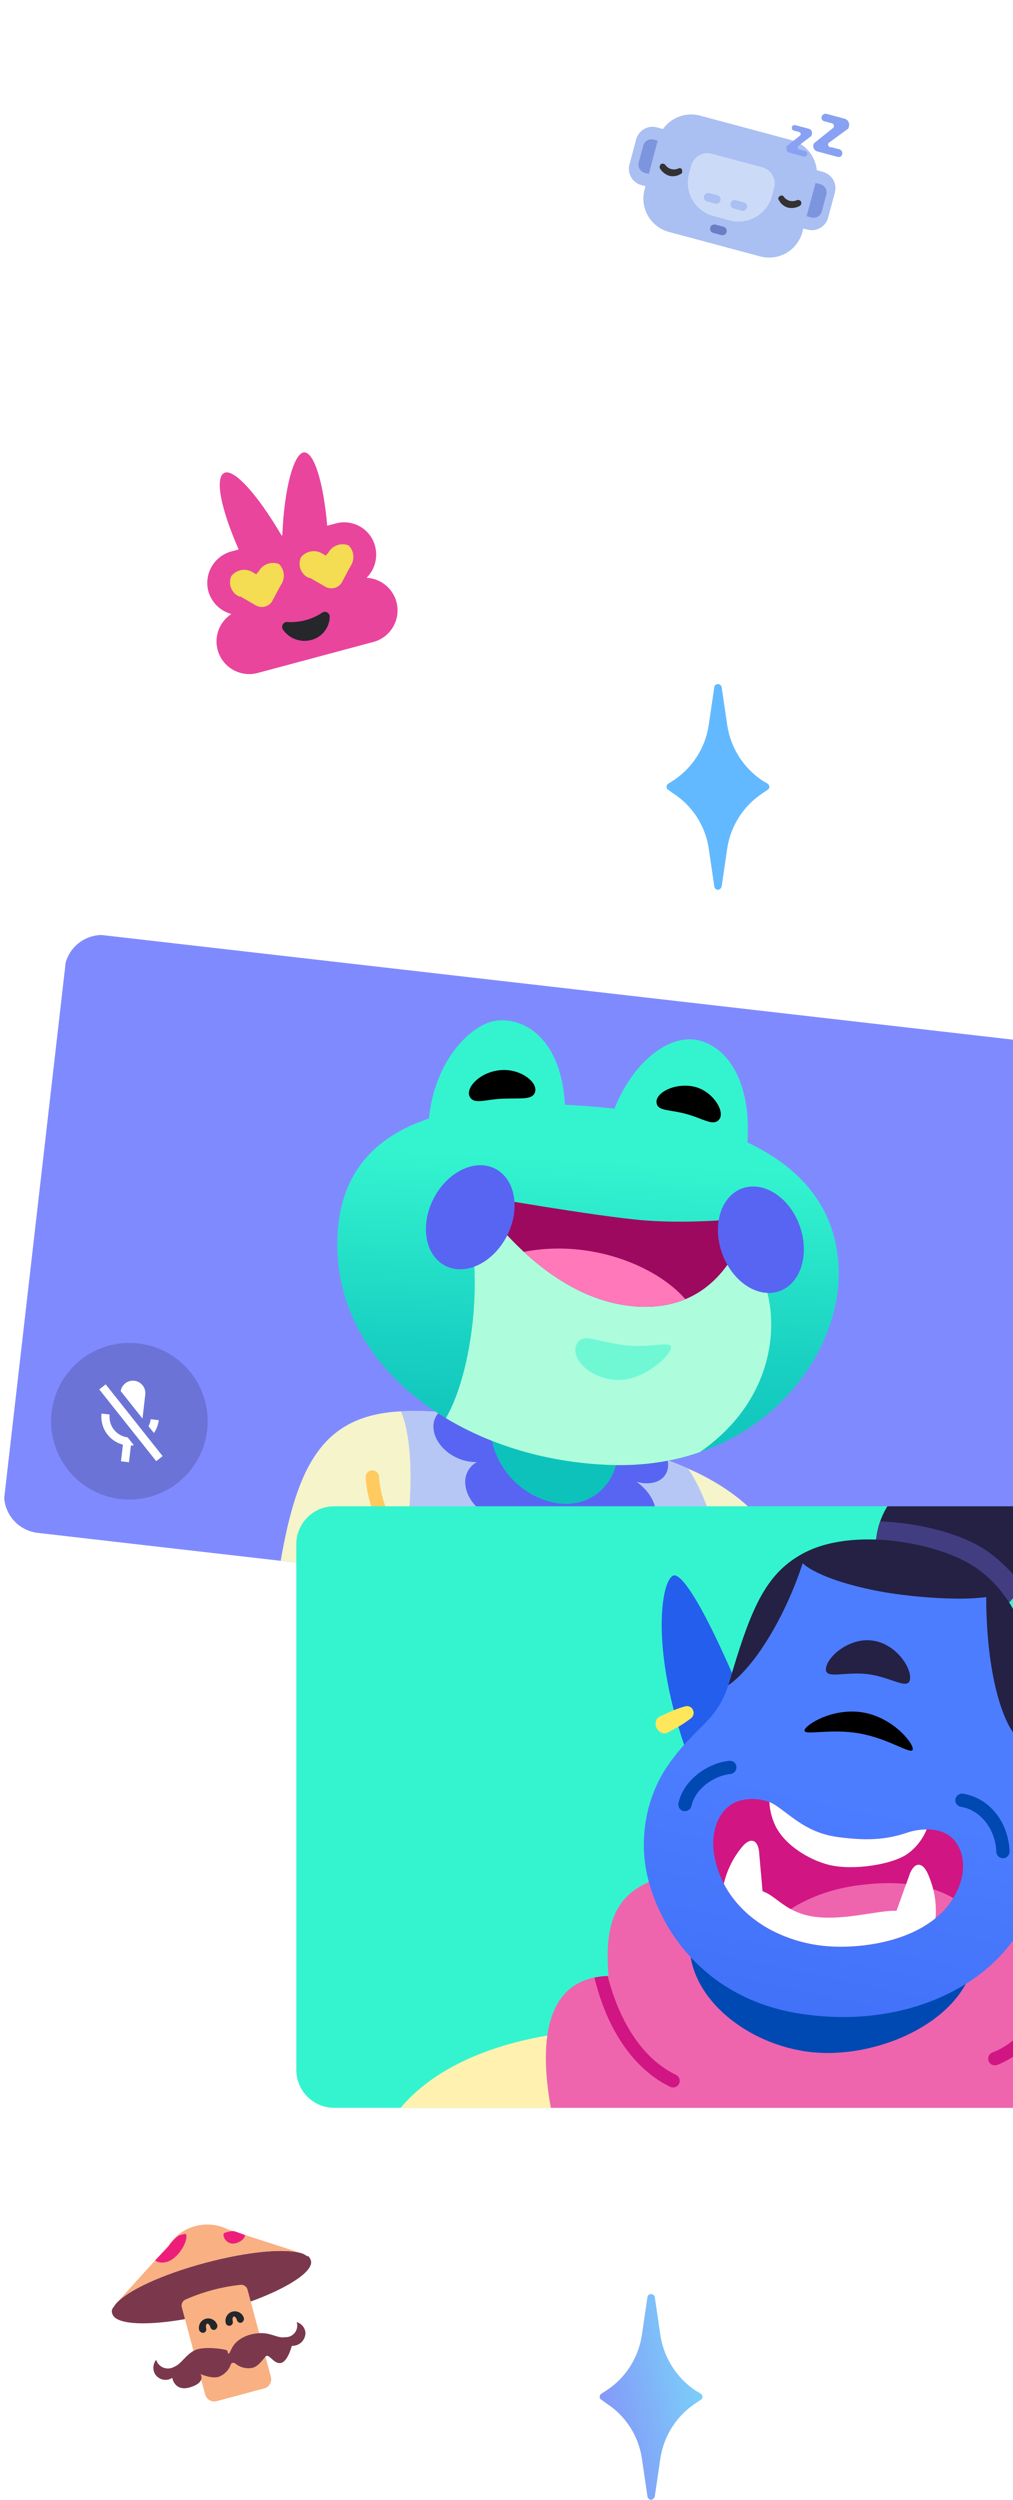 <svg width="197" height="486" viewBox="0 0 197 486" fill="none" xmlns="http://www.w3.org/2000/svg">
<g clip-path="url(#clip0_1280_113791)">
<g clip-path="url(#clip1_1280_113791)" filter="url(#filter0_d_1280_113791)">
<path d="M12.532 181.472L0.844 282.999C0.62 284.943 1.178 286.897 2.395 288.43C3.611 289.963 5.387 290.95 7.331 291.174L199.918 313.345C201.862 313.569 203.816 313.011 205.349 311.795C206.882 310.578 207.869 308.802 208.093 306.858L219.781 205.331C220.005 203.387 219.447 201.433 218.231 199.9C217.014 198.367 215.238 197.38 213.294 197.156L20.707 174.985C18.763 174.761 16.809 175.319 15.276 176.535C13.743 177.752 12.756 179.528 12.532 181.472Z" fill="#808AFF"/>
<path d="M54.584 296.614L158.312 308.555C152.939 291.846 146.268 284.804 135.818 279.585L133.823 278.673C132.624 278.141 131.296 277.594 129.835 277.059C126.839 275.953 123.37 274.845 119.608 273.781L116.196 272.864L116.17 272.861C106.435 270.323 95.23 268.245 85.481 267.648C83.552 267.531 81.695 267.474 79.909 267.479L77.959 267.543C62.884 268.301 57.846 277.854 54.584 296.614Z" fill="#F5F4CB"/>
<path d="M137.19 302.554C138.572 302.407 139.863 301.797 140.854 300.823C141.742 299.954 142.377 298.767 142.835 297.297C143.3 295.657 143.505 293.953 143.443 292.249C143.428 292.08 143.447 291.909 143.498 291.748C143.55 291.586 143.633 291.437 143.744 291.308C143.854 291.178 143.988 291.073 144.14 290.996C144.291 290.92 144.457 290.874 144.626 290.862C144.966 290.84 145.301 290.951 145.56 291.172C145.819 291.393 145.981 291.707 146.012 292.046C146.258 295.382 145.4 301.241 141.133 303.874C140.033 304.54 138.803 304.962 137.525 305.112L137.209 305.128C136.922 305.092 136.655 304.962 136.451 304.758C136.246 304.554 136.115 304.287 136.078 304.001C136.055 303.832 136.065 303.661 136.108 303.497C136.151 303.333 136.227 303.179 136.33 303.044C136.434 302.909 136.563 302.796 136.711 302.712C136.858 302.628 137.021 302.574 137.19 302.554ZM72.359 279.025C72.53 279.019 72.701 279.047 72.862 279.106C73.023 279.166 73.17 279.257 73.296 279.374C73.421 279.491 73.522 279.631 73.593 279.787C73.665 279.944 73.704 280.112 73.71 280.284C73.701 280.361 73.97 287.375 78.957 292.621C79.944 293.654 81.057 294.558 82.27 295.312C82.519 295.471 82.708 295.709 82.804 295.989C82.9 296.268 82.898 296.572 82.799 296.851C82.7 297.129 82.509 297.366 82.258 297.521C82.007 297.677 81.71 297.743 81.416 297.708C81.229 297.68 81.049 297.615 80.887 297.516C80.04 296.994 79.239 296.401 78.493 295.744C71.467 289.738 71.134 280.774 71.104 280.351C71.098 280.01 71.226 279.68 71.461 279.432C71.695 279.184 72.018 279.038 72.359 279.025Z" fill="#FFCA5F"/>
<path d="M78.493 295.744C78.304 296.929 78.089 298.112 77.848 299.292L141.24 306.59C141.209 305.72 141.181 304.824 141.133 303.874C141.085 302.923 140.971 301.86 140.854 300.823C140.062 293.566 137.937 284.895 133.823 278.673C132.624 278.141 131.296 277.594 129.835 277.059C126.839 275.952 123.37 274.844 119.608 273.781L116.196 272.864L116.17 272.861C106.435 270.322 95.229 268.245 85.481 267.648C83.552 267.53 81.695 267.474 79.909 267.479L77.959 267.543C80.043 272.245 80.428 281.897 78.957 292.621C78.838 293.657 78.664 294.713 78.493 295.744Z" fill="#B6C7F5"/>
<path d="M84.302 270.819C84.497 273.913 87.725 276.883 91.504 277.344C91.911 277.392 92.321 277.413 92.731 277.407C91.966 277.829 91.344 278.469 90.946 279.246C90.548 280.024 90.391 280.902 90.496 281.77C90.811 285.192 94.251 288.371 98.137 288.818C100.472 289.06 102.373 288.282 103.403 286.852C103.329 287.366 103.331 287.888 103.409 288.401C103.893 291.948 107.506 295.225 111.369 295.644C115.232 296.062 117.736 293.463 117.038 289.944C116.937 289.487 116.795 289.041 116.615 288.609C118.143 290.15 120.192 291.278 122.291 291.52C125.972 291.917 128.248 289.476 127.398 286.149C126.933 284.258 125.537 282.47 123.788 281.245C124.176 281.351 124.57 281.431 124.968 281.486C128.307 281.896 130.4 279.906 129.835 277.059C126.839 275.952 123.37 274.844 119.608 273.781L116.196 272.863L116.17 272.86C106.435 270.322 95.229 268.245 85.481 267.647C85.059 268.054 84.735 268.55 84.531 269.099C84.327 269.648 84.249 270.236 84.302 270.819Z" fill="#5865F2"/>
<path d="M95.474 272.053C96.321 279.054 102.208 284.693 108.788 285.45C116.949 286.39 121.42 278.557 119.608 273.781L116.196 272.863L116.17 272.86L95.474 272.053Z" fill="#0EC2BC"/>
<path d="M65.708 232.139C63.616 257.833 88.768 276.715 118.183 277.949C147.598 279.182 163.909 256.753 163.087 239.491C162.055 217.9 139.332 209.615 111.402 208.027C85.167 206.529 67.305 212.794 65.708 232.139Z" fill="url(#paint0_linear_1280_113791)"/>
<path d="M83.307 212.195L109.937 210.037C109.884 195.672 102.421 190.955 96.653 191.577C91.39 192.152 83.836 200.076 83.307 212.195Z" fill="#34F4CF"/>
<path d="M118.83 210.536L145.319 215.528C146.231 203.952 141.736 196.714 135.72 195.392C129.703 194.069 122.147 200.418 118.83 210.536Z" fill="#34F4CF"/>
<path d="M86.706 268.865C95.592 274.219 106.556 277.476 118.183 277.949C124.843 278.243 130.831 277.305 136.108 275.471C153.538 263.382 151.627 244.183 146.042 237.975L122.627 238.666L91.073 230.702C94.055 243.33 91.371 260.95 86.706 268.865Z" fill="#ADFDDC"/>
<path opacity="0.5" d="M112.368 254.127C110.666 256.372 113.56 260.643 119.118 261.388C124.676 262.133 130.298 256.847 130.509 255.244C130.72 253.641 126.581 255.396 121.026 254.625C115.471 253.854 113.668 252.413 112.368 254.127Z" fill="#34F4CF"/>
<path d="M134.892 204.405C138.558 205.168 141.033 209.207 139.912 210.732C138.792 212.256 136.8 210.636 133.414 209.721C130.028 208.806 127.748 209.226 127.669 207.406C127.59 205.586 131.2 203.639 134.892 204.405Z" fill="black"/>
<path d="M97.62 201.19C93.447 201.419 90.537 204.575 91.311 206.291C92.084 208.008 94.367 206.879 97.872 206.758C101.377 206.636 103.486 207.01 104.019 205.576C104.738 203.663 101.396 200.995 97.62 201.19Z" fill="black"/>
<path d="M92.559 225.545C95.208 229.572 98.335 233.263 101.872 236.539C107.258 241.516 114.694 246.467 123.489 247.139C127.364 247.454 130.609 246.856 133.283 245.746C143.318 241.573 145.492 229.985 145.492 229.985C145.492 229.985 134.751 231.163 125.412 230.429C116.073 229.695 92.559 225.545 92.559 225.545Z" fill="#9E0960"/>
<path d="M101.872 236.539C107.258 241.517 114.694 246.468 123.489 247.139C127.364 247.454 130.609 246.856 133.283 245.747C127.701 239.277 114.815 234.013 101.872 236.539Z" fill="#FF78B9"/>
<path d="M86.647 239.275C90.619 241.255 95.963 238.615 98.613 233.381C101.263 228.148 100.2 222.329 96.254 220.353C92.308 218.376 86.938 221.013 84.288 226.246C81.638 231.48 82.701 237.298 86.647 239.275ZM144.429 224.166C148.636 222.734 153.611 226.037 155.548 231.562C157.484 237.088 155.702 242.762 151.521 244.197C147.339 245.632 142.367 242.303 140.405 236.775C138.443 231.247 140.248 225.601 144.429 224.166Z" fill="#5865F2"/>
<g opacity="0.4">
<path opacity="0.4" d="M23.418 284.6C15.062 283.638 9.069 276.084 10.03 267.729C10.992 259.373 18.546 253.379 26.901 254.341C35.257 255.303 41.251 262.857 40.289 271.212C39.327 279.568 31.774 285.562 23.418 284.6Z" fill="black"/>
</g>
<path d="M29.937 271.753C30.453 271.014 30.777 270.158 30.88 269.263L29.299 269.081C29.251 269.561 29.108 270.026 28.879 270.45L29.937 271.753ZM24.399 269.698L22.977 267.907L19.309 263.285L20.552 262.299L31.624 276.252L30.382 277.238L27.562 273.685L26.576 272.442L24.399 269.698ZM21.317 268.188C21.203 269.238 21.508 270.291 22.164 271.118C22.821 271.945 23.776 272.481 24.825 272.608L26.04 274.139L25.455 274.203L25.082 277.441L23.528 277.263L23.901 274.024C22.597 273.685 21.458 272.887 20.694 271.777C19.93 270.667 19.592 269.32 19.74 267.98L21.32 268.162L21.317 268.188ZM26.118 261.601C26.753 261.674 27.333 261.994 27.733 262.493C28.132 262.991 28.319 263.626 28.253 264.262L27.713 268.951L23.472 263.606C23.57 262.995 23.899 262.446 24.392 262.072C24.885 261.699 25.504 261.53 26.118 261.601Z" fill="white"/>
</g>
<g clip-path="url(#clip2_1280_113791)" filter="url(#filter1_d_1280_113791)">
<path d="M258.863 286H65.005C60.929 286 57.625 289.304 57.625 293.38V395.574C57.625 399.65 60.929 402.954 65.005 402.954H258.863C262.939 402.954 266.243 399.65 266.243 395.574V293.38C266.243 289.304 262.939 286 258.863 286Z" fill="#34F4CF"/>
<path d="M121.932 387.597C116.742 387.622 111.562 388.058 106.442 388.901C92.256 391.326 83.05 396.802 77.913 402.957H123.783L121.932 387.597ZM211.663 388.223C208.113 387.83 204.544 387.621 200.972 387.597L199.12 402.957H244.99C239.279 396.124 228.614 390.127 211.663 388.223Z" fill="#FFF2B0"/>
<path d="M209.734 402.956H107.12C106.233 398.002 105.842 393.073 106.442 388.901C107.381 382.303 110.745 377.505 118.333 377.323C117.446 366.631 119.872 360.372 129.416 357.999L196.434 362.771C203.658 365.092 207.882 368.534 204.518 379.904C209.264 381.078 211.351 383.581 211.663 388.223C211.924 391.769 211.142 396.568 209.734 402.956Z" fill="#EE65AE"/>
<path d="M207.491 380.999C204.44 386.241 199.824 392.343 193.931 394.612C193.78 394.663 193.621 394.689 193.462 394.69C193.199 394.694 192.943 394.616 192.727 394.466C192.512 394.316 192.349 394.103 192.262 393.855C192.2 393.696 192.17 393.527 192.174 393.356C192.178 393.185 192.217 393.017 192.288 392.861C192.358 392.706 192.459 392.566 192.585 392.45C192.71 392.334 192.858 392.244 193.018 392.187C198.077 390.257 202.223 384.833 205.04 380.035C205.889 380.268 206.711 380.591 207.491 380.999ZM131.45 396.541C122.975 392.447 119.454 382.381 118.176 377.323C117.308 377.343 116.443 377.448 115.595 377.635C116.153 379.939 116.886 382.197 117.785 384.389C120.68 391.3 125.035 396.307 130.328 398.862C130.504 398.957 130.703 399.002 130.902 398.993C131.143 398.995 131.38 398.927 131.584 398.797C131.787 398.668 131.949 398.482 132.05 398.263C132.125 398.11 132.169 397.945 132.179 397.776C132.19 397.606 132.166 397.436 132.111 397.276C132.055 397.116 131.968 396.969 131.854 396.842C131.741 396.716 131.603 396.614 131.45 396.541Z" fill="#D11583"/>
<path d="M189.576 373.672C187.751 386.137 170.566 393.595 157.605 392.108C143.837 390.518 131.241 379.304 134.709 367.205L189.576 373.672Z" fill="#0049B2"/>
<path d="M186.447 309.131C183.667 309.308 180.892 308.717 178.426 307.422C175.96 306.128 173.898 304.179 172.465 301.791C171.033 299.402 170.285 296.666 170.304 293.88C170.323 291.095 171.108 288.369 172.574 286H198.416C199.788 288.233 200.56 290.782 200.656 293.401C200.752 296.02 200.17 298.619 198.965 300.947C197.761 303.274 195.975 305.251 193.782 306.685C191.589 308.119 189.062 308.961 186.447 309.131Z" fill="#242145"/>
<path d="M198.729 301.412C197.41 303.755 195.493 305.708 193.175 307.07C191.777 304.818 189.963 302.853 187.829 301.281C184.83 299.065 177.737 296.9 170.566 296.692C170.461 296.118 170.383 295.518 170.331 294.945C170.205 292.91 170.488 290.87 171.165 288.947C179.328 289.234 187.803 291.607 192.444 295.049C194.855 296.833 196.975 298.979 198.729 301.412Z" fill="#423D80"/>
<path d="M145.636 326.185C136.509 303.863 132.336 299.065 131.006 299.456C128.503 300.16 126.13 314.868 134.657 336.825L145.636 326.185Z" fill="#245EED"/>
<path d="M141.855 320.083C145.949 306.236 148.713 299.248 156.823 295.31C167.123 290.303 183.943 293.563 190.124 298.178C198.729 304.567 201.78 314.737 199.485 327.281C197.347 338.911 203.266 343.84 201.884 357.765C200.085 375.81 179.275 388.562 155.128 384.572C139.012 381.912 129.729 370.882 126.391 359.773C123.731 351.011 125.843 342.223 129.833 336.46C135.466 328.324 139.455 328.141 141.855 320.083Z" fill="url(#paint1_linear_1280_113791)"/>
<path d="M194.139 333.721C209.916 315.493 215.627 312.025 216.54 313.068C217.87 314.581 215.445 330.514 200.789 347.151L194.139 333.721Z" fill="#4C7DFF"/>
<path d="M199.485 327.281L198.755 331.714L198.625 331.635C195.469 329.654 191.871 319.744 191.792 304.072V303.655C186.394 304.411 177.32 303.628 172.026 302.716C165.793 301.647 158.857 299.587 156.093 297.083L155.467 298.935C151.868 309 146.235 317.658 141.62 320.813L141.855 320.083C145.636 307.305 148.296 299.978 155.076 295.805C155.623 295.462 156.189 295.148 156.771 294.867L156.875 294.814C167.149 289.834 183.943 293.563 190.124 298.178C190.749 298.622 191.323 299.091 191.897 299.587C193.014 300.575 194.035 301.667 194.948 302.846C199.798 309.105 201.285 317.476 199.485 327.281Z" fill="#242145"/>
<path d="M185.378 362.172C184.658 363.354 183.78 364.433 182.77 365.379L181.909 366.11C175.572 371.273 165.533 372.133 159.613 371.403C156.046 370.96 152.595 369.845 149.443 368.117C145.688 366.005 142.637 363.006 140.759 359.382C139.827 357.554 139.185 355.592 138.856 353.566C138.334 350.463 139.012 346.082 142.194 343.996C144.462 342.536 147.618 342.744 149.626 343.501C150.015 343.66 150.39 343.852 150.747 344.074C154.267 346.447 157.058 349.55 163.108 350.333C168.114 350.985 171.974 350.933 176.198 349.524C177.49 349.075 178.846 348.838 180.214 348.82C182.535 348.82 184.778 349.55 186.108 351.637C188.037 354.688 187.49 358.756 185.378 362.172Z" fill="#D11583"/>
<path d="M185.378 362.172C184.658 363.354 183.78 364.433 182.77 365.379L181.909 366.109C175.573 371.273 165.533 372.133 159.613 371.403C156.046 370.96 152.595 369.845 149.443 368.117C150.68 366.632 152.14 365.347 153.772 364.31C156.979 362.224 161.308 360.503 166.341 359.773C170.122 359.225 173.408 359.147 176.224 359.434C178.011 359.6 179.777 359.949 181.492 360.477C182.848 360.891 184.152 361.46 185.378 362.172Z" fill="#EE65AE"/>
<path d="M176.198 349.524C171.974 350.932 168.114 350.985 163.108 350.333C157.058 349.55 154.267 346.447 150.747 344.074C150.39 343.852 150.015 343.66 149.626 343.5C149.69 344.891 149.999 346.259 150.538 347.542C152.129 351.61 157.266 354.792 161.36 355.757C166.106 356.852 173.747 355.626 176.616 353.488C178.219 352.29 179.464 350.676 180.214 348.82C178.847 348.837 177.49 349.075 176.198 349.524ZM181.492 360.477C181.237 359.488 180.905 358.52 180.501 357.582C179.223 354.661 177.528 355.392 176.746 357.999L176.224 359.434L174.347 364.649C171.009 364.493 164.62 366.474 158.935 365.875C157.126 365.708 155.369 365.175 153.772 364.31C151.503 363.084 150.147 361.494 148.296 360.842L147.67 353.775C147.592 351.063 146.157 349.915 144.176 352.393C142.528 354.437 141.36 356.825 140.759 359.381C142.637 363.006 145.688 366.005 149.443 368.117C152.595 369.845 156.046 370.96 159.613 371.403C165.533 372.133 175.573 371.273 181.909 366.109C181.962 365.817 181.989 365.52 181.988 365.223C182.04 363.625 181.874 362.029 181.492 360.477Z" fill="white"/>
<path d="M196.33 353.097C196.337 353.267 196.31 353.436 196.25 353.596C196.191 353.755 196.1 353.901 195.984 354.025C195.867 354.149 195.727 354.248 195.571 354.317C195.416 354.386 195.248 354.423 195.078 354.427H195.052C194.715 354.427 194.391 354.297 194.148 354.063C193.905 353.83 193.762 353.512 193.748 353.175C193.618 348.768 190.645 345.039 186.89 344.439C186.553 344.388 186.249 344.206 186.044 343.933C185.839 343.66 185.75 343.317 185.795 342.979C185.852 342.639 186.04 342.336 186.317 342.131C186.594 341.927 186.94 341.838 187.281 341.884C192.34 342.666 196.147 347.386 196.33 353.097ZM141.802 335.495C137.76 335.886 132.988 339.067 131.945 343.709C131.907 343.877 131.902 344.051 131.931 344.22C131.96 344.39 132.022 344.552 132.115 344.698C132.207 344.843 132.327 344.969 132.468 345.068C132.609 345.167 132.768 345.237 132.936 345.274H133.223C133.517 345.274 133.802 345.173 134.03 344.988C134.258 344.802 134.415 344.544 134.475 344.257C135.231 340.788 139.012 338.337 142.063 338.05C142.405 338.011 142.717 337.838 142.932 337.569C143.147 337.301 143.247 336.958 143.211 336.616C143.194 336.449 143.145 336.287 143.065 336.139C142.985 335.991 142.876 335.861 142.744 335.757C142.613 335.652 142.462 335.575 142.3 335.53C142.138 335.485 141.969 335.473 141.802 335.495Z" fill="#0049B2"/>
<path d="M156.458 329.549C156.666 328.428 162.117 325.064 167.932 326.107C173.747 327.15 177.711 332.131 177.502 333.278C177.294 334.426 173.017 331.218 167.202 330.175C161.386 329.132 156.275 330.67 156.458 329.549Z" fill="black"/>
<path d="M160.63 317.476C160.317 319.77 164.255 318.075 168.792 318.649C173.33 319.223 176.694 321.883 176.981 319.588C177.267 317.293 174.138 312.677 169.627 312.104C165.115 311.53 160.917 315.207 160.63 317.476Z" fill="#242145"/>
<path d="M208.378 344.178C208.289 344.653 208.025 345.077 207.639 345.367C207.253 345.656 206.772 345.791 206.291 345.743C205.509 345.665 205.327 345.143 204.988 344.726C204.649 344.309 204.388 343.866 204.075 343.422C203.475 342.538 202.935 341.614 202.458 340.658C202.383 340.502 202.34 340.334 202.331 340.161C202.322 339.989 202.348 339.816 202.406 339.654C202.464 339.491 202.554 339.342 202.67 339.214C202.787 339.087 202.927 338.984 203.084 338.911C203.316 338.803 203.574 338.763 203.827 338.795C204.081 338.827 204.321 338.931 204.518 339.093C205.318 339.815 206.067 340.59 206.761 341.414C207.1 341.832 207.439 342.223 207.752 342.64C208.065 343.057 208.508 343.396 208.378 344.178ZM133.223 324.907C132.195 325.19 131.192 325.557 130.224 326.003L128.79 326.655C128.32 326.915 127.773 326.994 127.564 327.776C127.441 328.233 127.49 328.719 127.701 329.142C127.913 329.565 128.272 329.895 128.712 330.071C129.442 330.358 129.859 329.966 130.328 329.732L131.737 328.975C132.664 328.448 133.553 327.856 134.396 327.202C134.599 327.042 134.749 326.825 134.828 326.579C134.907 326.332 134.911 326.068 134.84 325.82C134.798 325.651 134.722 325.493 134.617 325.355C134.512 325.216 134.379 325.101 134.228 325.016C134.077 324.93 133.909 324.877 133.737 324.858C133.564 324.839 133.389 324.856 133.223 324.907Z" fill="#FFE75C"/>
</g>
<path d="M148.275 151.769C146.461 150.559 144.917 148.984 143.74 147.141C142.564 145.299 141.781 143.231 141.441 141.068L140.344 133.595C140.305 133.423 140.208 133.269 140.069 133.161C139.931 133.053 139.76 132.996 139.584 133C139.419 132.999 139.259 133.059 139.134 133.168C139.01 133.278 138.93 133.43 138.909 133.595L137.812 141.068C137.473 143.241 136.681 145.318 135.488 147.162C134.296 149.006 132.73 150.576 130.893 151.769L129.965 152.363C129.862 152.423 129.776 152.51 129.717 152.615C129.657 152.719 129.627 152.837 129.628 152.958C129.616 153.08 129.643 153.202 129.703 153.309C129.763 153.415 129.855 153.5 129.965 153.552L130.893 154.232C132.728 155.407 134.293 156.961 135.486 158.791C136.679 160.621 137.472 162.686 137.812 164.847L138.909 172.321C138.928 172.494 139.005 172.657 139.127 172.78C139.25 172.904 139.412 172.982 139.584 173C139.767 172.985 139.94 172.911 140.077 172.788C140.214 172.666 140.308 172.502 140.344 172.321L141.441 164.847C141.782 162.696 142.566 160.64 143.743 158.812C144.92 156.984 146.464 155.424 148.275 154.232L149.288 153.552C149.391 153.492 149.477 153.405 149.536 153.301C149.596 153.196 149.626 153.078 149.625 152.958C149.613 152.84 149.577 152.727 149.519 152.625C149.46 152.522 149.382 152.433 149.288 152.363L148.275 151.769Z" fill="#63B9FF"/>
<rect x="19.625" y="88" width="60" height="60" rx="30" transform="rotate(-15 19.625 88)" fill="white" fill-opacity="0.1"/>
<g clip-path="url(#clip3_1280_113791)">
<path d="M71.292 112.331C72.09 111.535 72.661 110.541 72.948 109.453C73.236 108.364 73.229 107.22 72.928 106.136C72.503 104.549 71.463 103.196 70.037 102.374C68.612 101.554 66.918 101.332 65.328 101.758L63.637 102.211C62.924 94.014 61.125 87.917 59.157 87.951C57.188 87.985 55.256 94.917 54.904 104.057L54.75 104.099C50.182 96.276 45.463 90.962 43.587 91.958C41.712 92.954 43.049 99.175 46.417 106.825L44.88 107.237C43.312 107.698 41.982 108.744 41.164 110.157C40.346 111.57 40.104 113.243 40.487 114.828C40.769 115.917 41.335 116.912 42.128 117.711C42.921 118.51 43.913 119.085 45.001 119.375C43.748 120.191 42.822 121.421 42.385 122.849C41.948 124.277 42.029 125.815 42.614 127.188C43.198 128.562 44.248 129.686 45.581 130.363C46.913 131.041 48.442 131.228 49.9 130.892L72.808 124.753C74.239 124.316 75.469 123.389 76.284 122.136C77.099 120.883 77.447 119.385 77.266 117.903C77.086 116.421 76.387 115.049 75.295 114.031C74.203 113.013 72.786 112.411 71.292 112.331Z" fill="#E9459D"/>
<path d="M54.261 109.657C53.515 109.366 52.686 109.366 51.939 109.656C51.193 109.948 50.583 110.51 50.233 111.23L50.08 111.271L49.854 111.661L49.27 111.324C48.606 110.875 47.798 110.694 47.005 110.814C46.213 110.936 45.495 111.35 44.995 111.976C44.829 112.343 44.739 112.739 44.728 113.14C44.717 113.542 44.787 113.943 44.934 114.316C45.08 114.692 45.3 115.032 45.58 115.321C45.861 115.609 46.196 115.838 46.567 115.996L46.72 115.954L47.11 116.179L49.838 117.75C50.362 118.015 50.965 118.077 51.533 117.925C52.1 117.773 52.592 117.417 52.913 116.927L54.336 114.243L54.674 113.659C55.078 113.045 55.258 112.313 55.182 111.583C55.107 110.855 54.782 110.174 54.261 109.657Z" fill="#F4DC53"/>
<path d="M67.791 106.032C67.045 105.74 66.216 105.74 65.469 106.03C64.723 106.323 64.113 106.884 63.763 107.604L63.609 107.646L63.384 108.035L62.8 107.698C62.136 107.249 61.328 107.068 60.535 107.188C59.743 107.31 59.025 107.724 58.525 108.35C58.359 108.717 58.268 109.113 58.257 109.514C58.247 109.916 58.317 110.317 58.463 110.691C58.61 111.066 58.83 111.407 59.11 111.695C59.391 111.983 59.726 112.213 60.096 112.37L60.25 112.329L60.64 112.553L63.368 114.125C63.892 114.389 64.495 114.451 65.062 114.299C65.63 114.147 66.121 113.792 66.443 113.301L67.866 110.617L68.204 110.033C68.608 109.42 68.787 108.687 68.712 107.958C68.637 107.229 68.312 106.548 67.791 106.032Z" fill="#F4DC53"/>
<path d="M55.796 120.923C55.622 120.927 55.452 120.979 55.306 121.075C55.159 121.168 55.041 121.3 54.963 121.456C54.887 121.613 54.854 121.786 54.869 121.96C54.884 122.133 54.946 122.299 55.049 122.439C55.648 123.29 56.494 123.937 57.473 124.293C58.453 124.647 59.518 124.694 60.525 124.426C61.52 124.173 62.407 123.606 63.054 122.811C63.702 122.016 64.076 121.032 64.12 120.009C64.139 119.836 64.11 119.661 64.036 119.503C63.962 119.345 63.847 119.212 63.703 119.114C63.558 119.018 63.389 118.963 63.215 118.955C63.041 118.946 62.868 118.986 62.715 119.07C60.68 120.442 58.245 121.095 55.796 120.923Z" fill="#25272A"/>
</g>
<rect x="5.625" y="428" width="60" height="60" rx="30" transform="rotate(-15 5.625 428)" fill="white" fill-opacity="0.1"/>
<g clip-path="url(#clip4_1280_113791)">
<path d="M60.472 439.505C61.163 442.084 53.178 446.55 42.436 449.429C31.694 452.307 22.546 452.431 21.855 449.852C21.777 449.693 21.737 449.517 21.741 449.339C21.744 449.161 21.789 448.987 21.872 448.829L22.506 447.932C24.716 445.304 31.596 442.151 39.89 439.929C48.185 437.706 55.719 436.997 58.947 438.168L59.809 438.664L59.945 438.628C60.195 438.869 60.376 439.171 60.472 439.505Z" fill="#7B384D"/>
<path d="M58.947 438.168C55.718 436.997 48.184 437.706 39.89 439.929C31.596 442.151 24.716 445.304 22.506 447.932L32.734 436.61C33.946 434.731 35.815 433.369 37.977 432.79C40.139 432.211 42.439 432.456 44.428 433.476L58.947 438.168Z" fill="#F9B083"/>
<path d="M47.023 435.544C47.494 435.127 47.693 434.783 47.62 434.511L45.525 433.764C44.861 433.764 44.203 433.891 43.585 434.138C43.014 434.727 44.458 437.395 47.023 435.544Z" fill="#EC1E79"/>
<path d="M30.153 439.483C30.289 439.446 30.325 439.582 30.497 439.681C34.071 441.051 37.113 435 36.042 434.268L34.819 434.596C34.011 435.182 33.317 435.909 32.771 436.745L30.153 439.483Z" fill="#EC1E79"/>
<path d="M48.135 445.138L52.681 462.102C52.747 462.345 52.761 462.6 52.724 462.85C52.687 463.099 52.598 463.338 52.464 463.551C52.329 463.766 52.152 463.949 51.943 464.091C51.734 464.232 51.498 464.331 51.25 464.377L42.275 466.781C42.037 466.866 41.784 466.899 41.532 466.88C41.28 466.862 41.035 466.792 40.811 466.674C40.589 466.556 40.392 466.393 40.236 466.196C40.078 465.999 39.963 465.771 39.899 465.527L35.353 448.563C35.271 448.262 35.303 447.94 35.443 447.661C35.583 447.381 35.822 447.164 36.114 447.05C39.483 445.565 43.059 444.607 46.72 444.208C47.029 444.161 47.345 444.229 47.607 444.402C47.867 444.574 48.056 444.836 48.135 445.138Z" fill="#F9B083"/>
<path d="M57.696 451.449C57.809 451.797 57.835 452.167 57.771 452.526C57.708 452.886 57.559 453.225 57.335 453.515C57.11 453.804 56.819 454.034 56.486 454.186C56.153 454.338 55.788 454.407 55.423 454.385C53.891 454.651 52.675 453.376 50.118 453.625C47.561 453.874 45.704 455.099 44.98 456.747C44.255 458.396 44.372 457.201 44.164 456.966C43.955 456.731 39.847 456.086 38.016 456.868C36.185 457.649 35.262 459.642 33.803 460.179C33.49 460.35 33.143 460.448 32.789 460.468C32.432 460.487 32.077 460.427 31.748 460.293C31.419 460.158 31.123 459.952 30.885 459.689C30.645 459.426 30.468 459.113 30.365 458.772C30.084 459.13 29.905 459.557 29.847 460.008C29.787 460.459 29.851 460.917 30.032 461.334C30.179 461.641 30.39 461.912 30.651 462.13C30.913 462.348 31.216 462.508 31.545 462.599C31.873 462.69 32.216 462.71 32.552 462.659C32.889 462.607 33.21 462.483 33.496 462.297C33.496 462.297 33.951 465.084 37.042 464.111C40.133 463.137 38.981 461.555 38.981 461.555C38.981 461.555 41.457 462.637 42.744 462.001C43.242 461.783 43.692 461.465 44.061 461.065C44.43 460.665 44.712 460.194 44.891 459.68C44.954 459.372 45.362 459.263 45.707 459.462C46.118 459.817 46.598 460.084 47.118 460.246C47.638 460.408 48.186 460.459 48.727 460.398C50.023 460.342 50.956 458.928 51.626 458.166C52.297 457.405 53.187 459.639 54.583 459.411C55.979 459.182 56.748 456.067 56.748 456.067C57.096 456.084 57.446 456.028 57.771 455.903C58.097 455.779 58.395 455.589 58.644 455.345C58.893 455.101 59.089 454.807 59.219 454.484C59.349 454.16 59.412 453.812 59.402 453.465C59.347 452.998 59.157 452.559 58.853 452.199C58.55 451.841 58.148 451.579 57.696 451.449Z" fill="#7B384D"/>
<path d="M46.944 451.566C46.763 451.615 46.571 451.589 46.409 451.497C46.248 451.403 46.13 451.25 46.082 451.07C45.936 450.527 45.592 450.328 45.456 450.365C45.32 450.401 45.121 450.745 45.266 451.288C45.314 451.469 45.288 451.66 45.196 451.822C45.102 451.982 44.949 452.101 44.768 452.149C44.587 452.198 44.395 452.172 44.233 452.08C44.073 451.986 43.955 451.833 43.906 451.653C43.781 451.184 43.847 450.687 44.09 450.267C44.333 449.847 44.732 449.54 45.201 449.415C45.67 449.289 46.169 449.355 46.589 449.597C47.01 449.839 47.316 450.237 47.442 450.705C47.46 450.884 47.422 451.063 47.332 451.216C47.244 451.371 47.108 451.493 46.944 451.566Z" fill="#23272A"/>
<path d="M41.775 452.951C41.594 452.999 41.403 452.974 41.241 452.882C41.08 452.788 40.962 452.635 40.914 452.454C40.768 451.912 40.423 451.713 40.288 451.749C40.151 451.786 39.952 452.13 40.098 452.673C40.146 452.854 40.12 453.045 40.028 453.207C39.934 453.367 39.781 453.485 39.6 453.534C39.421 453.553 39.242 453.515 39.088 453.425C38.933 453.337 38.811 453.201 38.738 453.037C38.612 452.569 38.679 452.071 38.922 451.651C39.165 451.231 39.564 450.925 40.033 450.799C40.502 450.674 41.001 450.739 41.421 450.982C41.842 451.224 42.148 451.622 42.273 452.09C42.292 452.268 42.254 452.447 42.164 452.601C42.076 452.755 41.939 452.878 41.775 452.951Z" fill="#23272A"/>
</g>
<path d="M135.275 464.769C133.461 463.559 131.917 461.984 130.74 460.141C129.564 458.299 128.78 456.231 128.44 454.068L127.344 446.595C127.305 446.423 127.208 446.269 127.069 446.161C126.931 446.053 126.759 445.996 126.584 446C126.419 445.999 126.259 446.059 126.134 446.168C126.01 446.278 125.93 446.43 125.909 446.595L124.812 454.068C124.472 456.241 123.68 458.318 122.488 460.162C121.296 462.006 119.73 463.576 117.893 464.769L116.965 465.363C116.862 465.423 116.776 465.51 116.717 465.615C116.657 465.719 116.627 465.837 116.628 465.958C116.616 466.08 116.642 466.202 116.703 466.309C116.763 466.415 116.855 466.5 116.965 466.552L117.893 467.232C119.728 468.407 121.293 469.961 122.486 471.791C123.678 473.621 124.471 475.686 124.812 477.847L125.909 485.321C125.927 485.494 126.004 485.657 126.127 485.78C126.25 485.904 126.411 485.982 126.584 486C126.767 485.985 126.94 485.911 127.077 485.788C127.214 485.666 127.307 485.502 127.344 485.321L128.44 477.847C128.782 475.696 129.566 473.64 130.743 471.812C131.92 469.984 133.463 468.424 135.275 467.232L136.287 466.552C136.391 466.492 136.477 466.405 136.536 466.301C136.595 466.196 136.626 466.078 136.625 465.958C136.613 465.84 136.576 465.727 136.518 465.625C136.46 465.522 136.382 465.433 136.287 465.363L135.275 464.769Z" fill="url(#paint2_linear_1280_113791)"/>
<rect x="120.625" width="60" height="60" rx="30" transform="rotate(15 120.625 0)" fill="white" fill-opacity="0.1"/>
<path d="M157.651 32.775L160.032 33.413C160.875 33.639 161.593 34.189 162.029 34.943C162.465 35.697 162.584 36.593 162.359 37.434L161.049 42.32C160.824 43.161 160.273 43.877 159.519 44.312C158.764 44.747 157.867 44.865 157.024 44.639L154.643 44.001L157.686 32.643L157.651 32.775Z" fill="#AABFF2"/>
<path d="M159.529 35.826L157.809 35.365C156.932 35.13 156.031 35.649 155.796 36.524L154.915 39.813C154.681 40.688 155.201 41.588 156.078 41.823L157.798 42.284C158.676 42.519 159.576 42 159.811 41.125L160.692 37.836C160.927 36.961 160.406 36.061 159.529 35.826Z" fill="#7D94DF"/>
<path d="M127.121 36.626L124.739 35.988C123.896 35.762 123.178 35.212 122.742 34.458C122.306 33.704 122.187 32.808 122.412 31.967L123.722 27.081C123.947 26.24 124.498 25.523 125.252 25.088C126.007 24.654 126.904 24.536 127.747 24.762L130.128 25.4L127.085 36.758L127.121 36.626Z" fill="#AABFF2"/>
<path d="M128.829 27.6L127.109 27.139C126.232 26.904 125.331 27.423 125.097 28.298L124.215 31.587C123.981 32.462 124.501 33.362 125.379 33.597L127.099 34.058C127.976 34.293 128.877 33.774 129.111 32.899L129.992 29.61C130.227 28.735 129.707 27.835 128.829 27.6Z" fill="#7D94DF"/>
<path d="M153.887 27.236L136.156 22.485C132.575 21.526 128.896 23.645 127.938 27.22L125.348 36.887C124.39 40.461 126.517 44.136 130.098 45.096L147.828 49.847C151.409 50.806 155.089 48.687 156.046 45.113L158.637 35.445C159.594 31.871 157.467 28.196 153.887 27.236Z" fill="#AABFF2"/>
<path d="M138.56 29.924L148.219 32.512C149.062 32.738 149.78 33.288 150.216 34.042C150.652 34.796 150.771 35.692 150.546 36.533L150.121 38.118C149.661 39.834 148.537 41.297 146.996 42.185C145.455 43.073 143.624 43.313 141.903 42.852L138.728 42.001C137.008 41.54 135.542 40.416 134.651 38.877C133.76 37.338 133.518 35.509 133.978 33.792L134.403 32.208C134.517 31.78 134.717 31.38 134.99 31.031C135.264 30.683 135.604 30.393 135.993 30.18C136.38 29.966 136.809 29.834 137.25 29.79C137.692 29.746 138.137 29.792 138.56 29.924Z" fill="#CBDAF7"/>
<path d="M140.72 44.092L139.132 43.666C138.694 43.549 138.243 43.809 138.126 44.246L138.119 44.273C138.002 44.71 138.262 45.16 138.7 45.278L140.288 45.703C140.726 45.821 141.177 45.561 141.295 45.123L141.302 45.097C141.419 44.66 141.158 44.209 140.72 44.092Z" fill="#697EC4"/>
<path d="M144.685 39.351L143.098 38.925C142.66 38.808 142.209 39.068 142.091 39.505L142.084 39.532C141.967 39.969 142.228 40.419 142.666 40.537L144.254 40.962C144.692 41.08 145.143 40.82 145.26 40.383L145.267 40.356C145.384 39.918 145.123 39.468 144.685 39.351Z" fill="#AABFF2"/>
<path d="M139.525 37.968L137.937 37.543C137.499 37.425 137.048 37.685 136.931 38.122L136.924 38.149C136.807 38.587 137.067 39.037 137.505 39.154L139.093 39.58C139.531 39.697 139.982 39.438 140.1 39L140.107 38.973C140.224 38.536 139.963 38.086 139.525 37.968Z" fill="#AABFF2"/>
<path d="M130.184 34.191C129.396 33.946 128.729 33.413 128.315 32.699C128.277 32.56 128.278 32.414 128.315 32.275C128.352 32.136 128.425 32.008 128.527 31.907C128.682 31.819 128.867 31.796 129.041 31.842C129.214 31.889 129.363 32.001 129.453 32.155C129.728 32.504 130.108 32.755 130.538 32.87C130.968 32.986 131.422 32.958 131.835 32.793C132.17 32.6 132.567 32.706 132.629 33.006C132.69 33.306 132.717 33.737 132.417 33.798C132.09 34.011 131.725 34.156 131.341 34.224C130.957 34.291 130.563 34.28 130.184 34.191Z" fill="#333132"/>
<path d="M153.207 40.36C152.835 40.247 152.488 40.06 152.189 39.81C151.89 39.559 151.646 39.251 151.47 38.904C151.241 38.701 151.347 38.304 151.682 38.111C152.018 37.918 152.283 37.989 152.476 38.324C152.752 38.673 153.131 38.924 153.561 39.039C153.991 39.154 154.445 39.127 154.858 38.962C155.014 38.874 155.198 38.851 155.372 38.898C155.545 38.944 155.694 39.056 155.784 39.21C155.84 39.348 155.849 39.499 155.811 39.642C155.772 39.785 155.689 39.912 155.572 40.003C154.856 40.414 154.012 40.542 153.207 40.36Z" fill="#333132"/>
<path d="M152.933 28.68L153.004 28.416L155.529 26.403C155.594 26.361 155.645 26.302 155.678 26.233C155.709 26.163 155.723 26.086 155.714 26.01C155.704 25.934 155.674 25.862 155.626 25.802C155.577 25.742 155.514 25.697 155.441 25.671L154.383 25.388C154.242 25.35 154.122 25.258 154.05 25.133C153.977 25.007 153.957 24.858 153.995 24.718C154.032 24.578 154.124 24.458 154.25 24.386C154.376 24.313 154.525 24.294 154.666 24.331L157.312 25.04C157.523 25.097 157.703 25.234 157.811 25.423C157.921 25.611 157.95 25.835 157.894 26.046L157.788 26.442L155.298 28.323C155.233 28.364 155.182 28.423 155.149 28.492C155.118 28.562 155.104 28.639 155.113 28.715C155.123 28.791 155.153 28.863 155.201 28.923C155.25 28.983 155.313 29.028 155.386 29.054L156.577 29.373C156.717 29.41 156.837 29.502 156.91 29.628C156.982 29.754 157.002 29.903 156.964 30.043C156.927 30.183 156.835 30.303 156.71 30.375C156.584 30.448 156.434 30.467 156.294 30.43L153.515 29.685C153.41 29.657 153.313 29.609 153.227 29.543C153.142 29.478 153.069 29.396 153.016 29.302C152.962 29.209 152.927 29.106 152.913 28.999C152.899 28.892 152.905 28.784 152.933 28.68Z" fill="#88A1F2"/>
<path d="M158.193 28.107C158.205 28.034 158.234 27.964 158.274 27.902C158.315 27.84 158.369 27.787 158.431 27.746L161.865 24.986C161.97 24.936 162.054 24.853 162.108 24.75C162.163 24.648 162.183 24.531 162.167 24.417C162.151 24.302 162.098 24.196 162.017 24.113C161.936 24.03 161.83 23.975 161.716 23.955L160.26 23.565C160.084 23.518 159.935 23.404 159.844 23.247C159.754 23.09 159.729 22.903 159.776 22.728C159.824 22.538 159.938 22.371 160.099 22.259C160.259 22.146 160.455 22.094 160.65 22.113L164.355 23.105C164.618 23.207 164.839 23.395 164.979 23.639C165.121 23.883 165.173 24.167 165.13 24.445L164.989 24.974L161.457 27.566C161.316 27.604 161.195 27.695 161.121 27.822C161.048 27.948 161.027 28.098 161.064 28.24C161.102 28.381 161.194 28.502 161.32 28.576C161.447 28.649 161.597 28.67 161.739 28.633L163.327 29.058C163.505 29.14 163.648 29.282 163.731 29.46C163.814 29.638 163.829 29.84 163.776 30.028C163.729 30.203 163.614 30.352 163.458 30.443C163.3 30.534 163.114 30.558 162.938 30.511L159.1 29.483C158.946 29.462 158.797 29.407 158.665 29.324C158.533 29.241 158.42 29.131 158.333 29C158.248 28.87 158.191 28.723 158.167 28.569C158.143 28.415 158.151 28.257 158.193 28.107Z" fill="#88A1F2"/>
</g>
<defs>
<filter id="filter0_d_1280_113791" x="-13.68" y="167.301" width="247.985" height="167.408" filterUnits="userSpaceOnUse" color-interpolation-filters="sRGB">
<feFlood flood-opacity="0" result="BackgroundImageFix"/>
<feColorMatrix in="SourceAlpha" type="matrix" values="0 0 0 0 0 0 0 0 0 0 0 0 0 0 0 0 0 0 127 0" result="hardAlpha"/>
<feOffset dy="6.84"/>
<feGaussianBlur stdDeviation="6.84"/>
<feColorMatrix type="matrix" values="0 0 0 0 0 0 0 0 0 0 0 0 0 0 0 0 0 0 0.24 0"/>
<feBlend mode="normal" in2="BackgroundImageFix" result="effect1_dropShadow_1280_113791"/>
<feBlend mode="normal" in="SourceGraphic" in2="effect1_dropShadow_1280_113791" result="shape"/>
</filter>
<filter id="filter1_d_1280_113791" x="43.945" y="279.16" width="235.978" height="144.316" filterUnits="userSpaceOnUse" color-interpolation-filters="sRGB">
<feFlood flood-opacity="0" result="BackgroundImageFix"/>
<feColorMatrix in="SourceAlpha" type="matrix" values="0 0 0 0 0 0 0 0 0 0 0 0 0 0 0 0 0 0 127 0" result="hardAlpha"/>
<feOffset dy="6.84"/>
<feGaussianBlur stdDeviation="6.84"/>
<feColorMatrix type="matrix" values="0 0 0 0 0 0 0 0 0 0 0 0 0 0 0 0 0 0 0.24 0"/>
<feBlend mode="normal" in2="BackgroundImageFix" result="effect1_dropShadow_1280_113791"/>
<feBlend mode="normal" in="SourceGraphic" in2="effect1_dropShadow_1280_113791" result="shape"/>
</filter>
<linearGradient id="paint0_linear_1280_113791" x1="115.881" y1="210.008" x2="112.177" y2="276.953" gradientUnits="userSpaceOnUse">
<stop offset="0.13" stop-color="#34F4CF"/>
<stop offset="0.68" stop-color="#19D1C2"/>
<stop offset="1" stop-color="#0EC2BC"/>
</linearGradient>
<linearGradient id="paint1_linear_1280_113791" x1="175.742" y1="296.562" x2="146.449" y2="433.684" gradientUnits="userSpaceOnUse">
<stop offset="0.34" stop-color="#4C7DFF"/>
<stop offset="0.99" stop-color="#3464F0"/>
</linearGradient>
<linearGradient id="paint2_linear_1280_113791" x1="116.625" y1="479.012" x2="142.929" y2="472.832" gradientUnits="userSpaceOnUse">
<stop offset="0.094" stop-color="#8497F8"/>
<stop offset="1" stop-color="#79DCF9"/>
</linearGradient>
<clipPath id="clip0_1280_113791">
<rect width="198" height="486" fill="white"/>
</clipPath>
<clipPath id="clip1_1280_113791">
<rect width="208.618" height="116.956" fill="white" transform="matrix(-0.993 -0.114 -0.114 0.993 220.625 198)"/>
</clipPath>
<clipPath id="clip2_1280_113791">
<rect width="208.618" height="116.956" fill="white" transform="translate(57.625 286)"/>
</clipPath>
<clipPath id="clip3_1280_113791">
<rect width="36" height="39.266" fill="white" transform="translate(33.804 94.553) rotate(-15)"/>
</clipPath>
<clipPath id="clip4_1280_113791">
<rect width="40" height="33.951" fill="white" transform="translate(18.649 437.969) rotate(-15)"/>
</clipPath>
</defs>
</svg>
